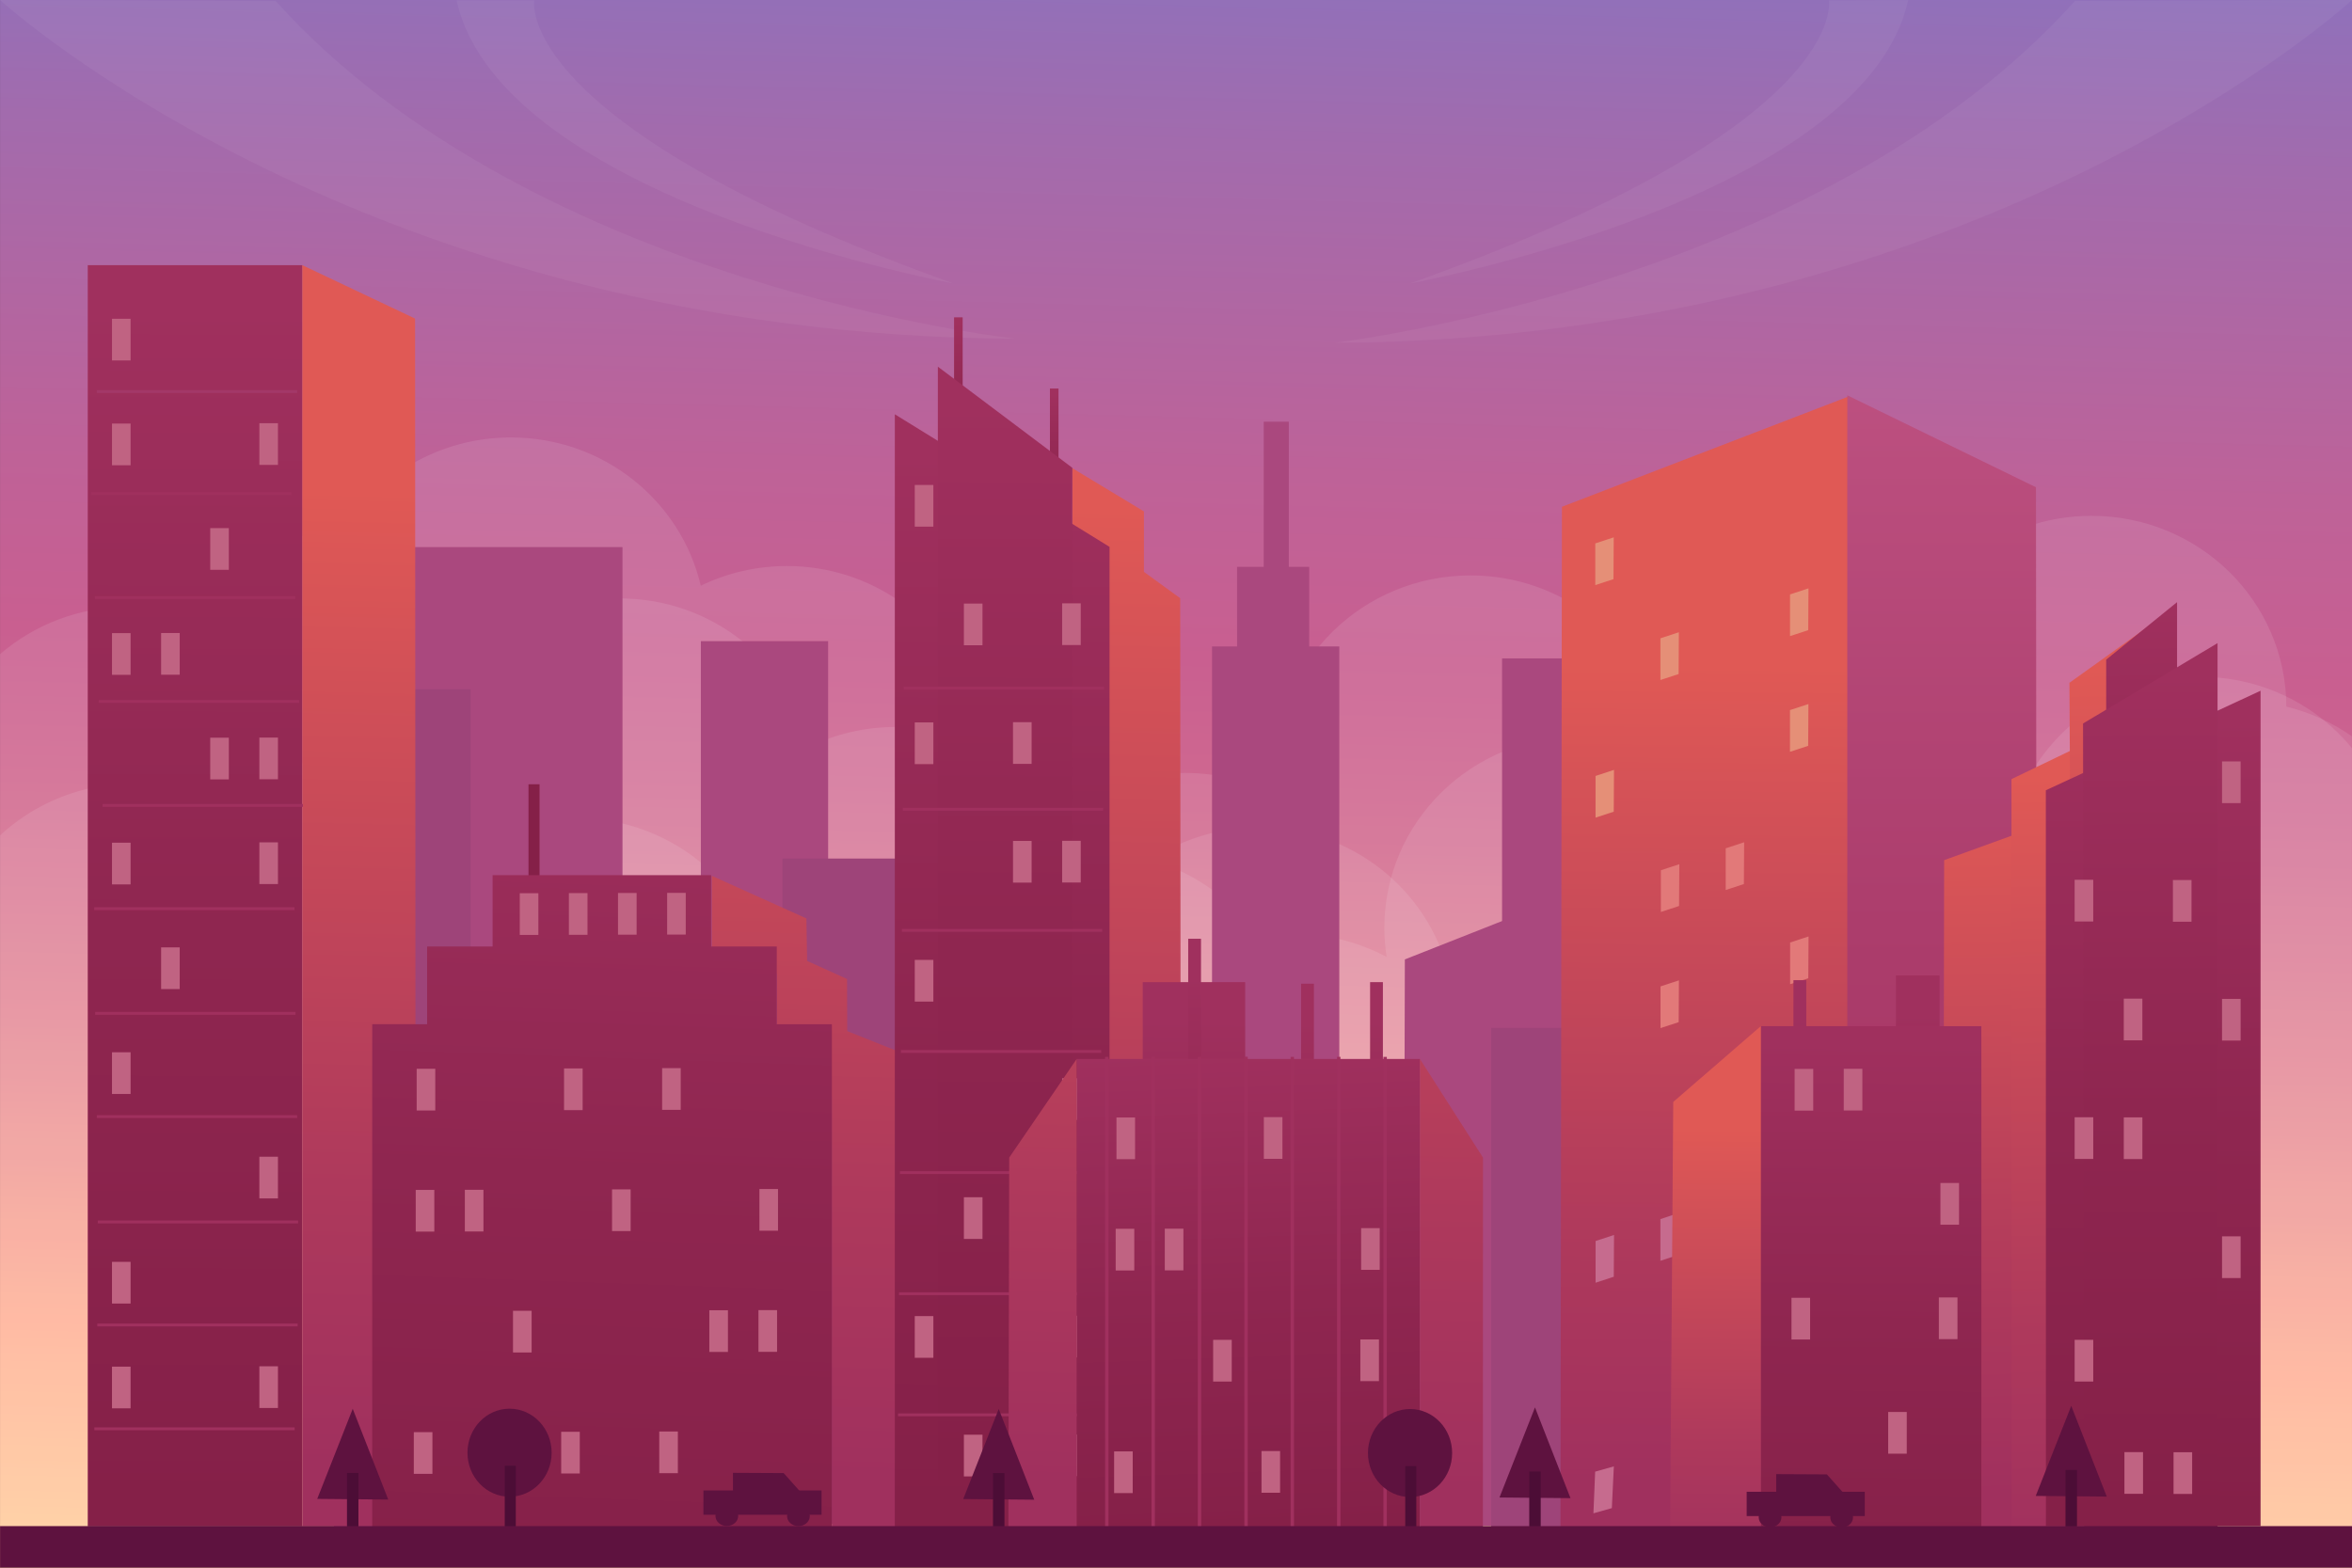 <?xml version="1.0" encoding="utf-8"?>
<!-- Generator: Adobe Illustrator 27.5.0, SVG Export Plug-In . SVG Version: 6.00 Build 0)  -->
<svg version="1.1" xmlns="http://www.w3.org/2000/svg" xmlns:xlink="http://www.w3.org/1999/xlink" x="0px" y="0px"
	 viewBox="0 0 750 500" style="enable-background:new 0 0 750 500;" xml:space="preserve">
<rect x="0" y="0" width="750" height="500" fill="#333333" stroke="none"/>
<g id="BACKGROUND">
	<g>
		<linearGradient id="SVGID_1_" gradientUnits="userSpaceOnUse" x1="366.203" y1="595.688" x2="382.203" y2="-32.312">
			<stop  offset="0" style="stop-color:#FFEF98"/>
			<stop  offset="0.264" style="stop-color:#FFAB8F"/>
			<stop  offset="0.414" style="stop-color:#E38390"/>
			<stop  offset="0.539" style="stop-color:#D06990"/>
			<stop  offset="0.614" style="stop-color:#C95F90"/>
			<stop  offset="0.709" style="stop-color:#BE6298"/>
			<stop  offset="0.876" style="stop-color:#A26BAD"/>
			<stop  offset="1" style="stop-color:#8873C0"/>
		</linearGradient>
		<rect x="0.011" y="-0.001" style="fill:url(#SVGID_1_);" width="750" height="500"/>
		<g>
			<g>
				<defs>
					<rect id="SVGID_00000079448128586567770220000010864003033635260581_" x="0.011" y="-0.006" width="750" height="487.005"/>
				</defs>
				<clipPath id="SVGID_00000114047365920168960730000017660513449053584530_">
					<use xlink:href="#SVGID_00000079448128586567770220000010864003033635260581_"  style="overflow:visible;"/>
				</clipPath>
				<path style="opacity:0.1;clip-path:url(#SVGID_00000114047365920168960730000017660513449053584530_);fill:#FFFFFF;" d="
					M749.956,417.4V234.833c-6.211-4.347-13.271-7.601-20.888-9.474c-0.108-33.615-27.886-60.833-62.142-60.833
					c-29.504,0-54.188,20.196-60.542,47.274c-8.28-4.011-17.594-6.273-27.451-6.273c-20.308,0-38.338,9.568-49.679,24.362
					c-6.689-26.619-31.155-46.363-60.328-46.363c-34.323,0-62.147,27.324-62.147,61.03c0,3.166,0.246,6.275,0.719,9.311
					c-8.794-4.681-18.866-7.34-29.572-7.34c-3.883,0-7.677,0.367-11.363,1.036c-11.157-16.305-30.11-27.036-51.617-27.036
					c-1.879,0-3.734,0.096-5.571,0.257c-8.654-23.478-31.554-40.257-58.449-40.257c-9.859,0-19.176,2.264-27.457,6.277
					c-6.354-27.079-31.038-47.277-60.543-47.277c-22.789,0-42.702,12.053-53.519,30.014c-21.071,0.169-39.638,10.631-50.748,26.521
					c-5.621-1.641-11.57-2.535-17.733-2.535c-15.696,0-30.021,5.726-40.96,15.151v92.411h-0.009v185.886h750L749.956,417.4
					L749.956,417.4z"/>
				<path style="opacity:0.1;clip-path:url(#SVGID_00000114047365920168960730000017660513449053584530_);fill:#FFFFFF;" d="
					M784.622,468.734V286.167c-6.211-4.347-13.271-7.601-20.888-9.474c-0.108-33.615-27.886-60.833-62.142-60.833
					c-29.504,0-54.188,20.196-60.542,47.274c-8.28-4.011-17.594-6.273-27.451-6.273c-20.308,0-38.338,9.568-49.679,24.362
					c-6.689-26.619-31.156-46.363-60.328-46.363c-34.323,0-62.147,27.324-62.147,61.03c0,3.166,0.246,6.275,0.719,9.311
					c-8.794-4.681-18.866-7.34-29.572-7.34c-3.883,0-7.677,0.367-11.363,1.036c-11.157-16.305-30.11-27.036-51.617-27.036
					c-1.879,0-3.734,0.096-5.571,0.257c-8.654-23.478-31.554-40.257-58.449-40.257c-9.859,0-19.176,2.264-27.457,6.277
					c-6.354-27.079-31.038-47.277-60.543-47.277c-22.789,0-42.702,12.053-53.519,30.014c-21.071,0.169-39.638,10.631-50.748,26.521
					c-5.621-1.641-11.57-2.535-17.733-2.535c-15.696,0-30.021,5.726-40.96,15.151v92.411h-0.009v185.886h750L784.622,468.734
					L784.622,468.734z"/>
				<path style="opacity:0.1;clip-path:url(#SVGID_00000114047365920168960730000017660513449053584530_);fill:#FFFFFF;" d="
					M682.622,497.734V315.167c-6.211-4.347-13.271-7.601-20.888-9.474c-0.108-33.615-27.886-60.833-62.142-60.833
					c-29.504,0-54.188,20.196-60.542,47.274c-8.28-4.011-17.594-6.273-27.451-6.273c-20.308,0-38.338,9.568-49.679,24.362
					c-6.689-26.619-31.156-46.363-60.328-46.363c-34.323,0-62.147,27.324-62.147,61.03c0,3.166,0.246,6.275,0.719,9.311
					c-8.794-4.681-18.866-7.34-29.572-7.34c-3.883,0-7.677,0.367-11.363,1.036c-11.157-16.305-30.11-27.036-51.617-27.036
					c-1.879,0-3.734,0.096-5.571,0.257c-8.654-23.478-31.554-40.257-58.449-40.257c-9.859,0-19.176,2.264-27.457,6.277
					c-6.354-27.079-31.038-47.277-60.543-47.277c-22.789,0-42.702,12.053-53.519,30.014c-21.071,0.169-39.638,10.631-50.748,26.521
					c-5.621-1.641-11.57-2.535-17.733-2.535c-15.696,0-30.021,5.726-40.96,15.151v92.411h-0.009v185.886h750L682.622,497.734
					L682.622,497.734z"/>
			</g>
			<g>
				<path style="opacity:0.05;fill:#FFFFFF;" d="M323.846,108.025c0,0-154-16.657-236-107.781L0.011-0.001
					C0.011-0.001,116.846,107.045,323.846,108.025z"/>
				<path style="opacity:0.05;fill:#FFFFFF;" d="M425.513,109.331c0,0,154.214-17.963,236.214-109.087l88.284-0.245
					C750.011-0.001,632.513,108.351,425.513,109.331z"/>
				<path style="opacity:0.05;fill:#FFFFFF;" d="M303.976,90.384c0,0-144.375-26.577-158.375-90.265h24.75
					C170.351,0.119,162.976,39.923,303.976,90.384z"/>
				<path style="opacity:0.05;fill:#FFFFFF;" d="M449.726,90.384c0,0,144.75-26.66,158.75-90.349l-25.292,0.083
					C583.185,0.119,590.726,39.923,449.726,90.384z"/>
			</g>
		</g>
	</g>
</g>
<g id="OBJECTS">
	<g>
		<g>
			<g>
				<g>
					<rect x="106.497" y="174.492" style="fill:#AA487E;" width="92" height="312.836"/>
					<rect x="223.491" y="204.49" style="fill:#AA487E;" width="40.581" height="282.171"/>
					<g>
						<rect x="386.491" y="206.177" style="fill:#AA487E;" width="40.581" height="280.942"/>
						<rect x="394.476" y="180.792" style="fill:#AA487E;" width="23" height="250.571"/>
						<rect x="402.976" y="134.494" style="fill:#AA487E;" width="8" height="250.571"/>
					</g>
					<g>
						<rect x="478.976" y="209.994" style="fill:#AA487E;" width="101.521" height="271.333"/>
						<polygon style="fill:#AA487E;" points="559.438,486.661 447.491,486.661 447.976,305.994 559.438,261.994 						"/>
					</g>
				</g>
				<g>
					<rect x="475.491" y="327.824" style="fill:#9E4479;" width="40.581" height="159.504"/>
					<rect x="249.491" y="273.824" style="fill:#9E4479;" width="40.581" height="212.17"/>
					<rect x="109.491" y="219.824" style="fill:#9E4479;" width="40.581" height="264.171"/>
				</g>
			</g>
			<g>
				<g>
					<g>
						<g>
							
								<linearGradient id="SVGID_00000052096509693800495470000013622940702316458395_" gradientUnits="userSpaceOnUse" x1="542.353" y1="482.205" x2="545.358" y2="162.2">
								<stop  offset="0.028" style="stop-color:#A0305E"/>
								<stop  offset="0.262" style="stop-color:#AE395C"/>
								<stop  offset="0.702" style="stop-color:#D35157"/>
								<stop  offset="0.844" style="stop-color:#E05955"/>
							</linearGradient>
							<polygon style="fill:url(#SVGID_00000052096509693800495470000013622940702316458395_);" points="589.611,486.994 
								497.611,486.994 498.06,161.635 589.611,126.406 							"/>
							
								<linearGradient id="SVGID_00000047021231970280192500000001608200289798977950_" gradientUnits="userSpaceOnUse" x1="619.31" y1="469.268" x2="619.31" y2="37.771">
								<stop  offset="0.028" style="stop-color:#A0305E"/>
								<stop  offset="0.403" style="stop-color:#AC3D6C"/>
								<stop  offset="0.844" style="stop-color:#BE5282"/>
							</linearGradient>
							<polygon style="fill:url(#SVGID_00000047021231970280192500000001608200289798977950_);" points="649.56,486.327 
								589.06,486.327 589.06,126.077 649.226,155.411 							"/>
						</g>
						<g>
							<g>
								<g>
									<g>
										<polygon style="fill:#E58F77;" points="514.501,184.711 508.702,186.61 508.702,173.313 514.584,171.378 										"/>
									</g>
								</g>
							</g>
							<g>
								<g>
									<g>
										<polygon style="fill:#E58F77;" points="535.269,214.982 529.47,216.881 529.47,203.583 535.352,201.649 										"/>
									</g>
									<g>
										<polygon style="fill:#E58F77;" points="576.602,200.982 570.803,202.881 570.803,189.583 576.686,187.649 										"/>
									</g>
								</g>
							</g>
							<g>
								<g>
									<g>
										<polygon style="fill:#E58F77;" points="514.584,258.878 508.785,260.777 508.785,247.479 514.668,245.545 										"/>
									</g>
									<g>
										<polygon style="fill:#E58F77;" points="576.584,237.878 570.785,239.777 570.785,226.479 576.668,224.545 										"/>
									</g>
								</g>
							</g>
							<g>
								<g>
									<g>
										<polygon style="fill:#E27979;" points="535.418,288.961 529.619,290.86 529.619,277.563 535.501,275.628 										"/>
									</g>
									<g>
										<polygon style="fill:#E27979;" points="556.084,281.961 550.285,283.86 550.285,270.563 556.168,268.628 										"/>
									</g>
								</g>
							</g>
							<g>
								<g>
									<g>
										<polygon style="fill:#E27979;" points="535.293,326.003 529.494,327.902 529.494,314.604 535.376,312.67 										"/>
									</g>
									<g>
										<polygon style="fill:#E27979;" points="576.626,312.003 570.827,313.902 570.827,300.604 576.709,298.67 										"/>
									</g>
								</g>
							</g>
							<g>
								<polygon style="fill:#C66B8E;" points="555.938,356.128 550.139,358.027 550.139,344.729 556.022,342.795 								"/>
							</g>
							<g>
								<polygon style="fill:#C66B8E;" points="514.595,407.211 508.796,409.11 508.796,395.813 514.678,393.878 								"/>
								<polygon style="fill:#C66B8E;" points="535.261,400.211 529.462,402.11 529.462,388.813 535.345,386.878 								"/>
							</g>
							<g>
								<polygon style="fill:#C66B8E;" points="576.637,423.568 570.825,425.427 570.916,412.13 576.811,410.235 								"/>
							</g>
							<g>
								<polygon style="fill:#C66B8E;" points="513.98,481.004 508.107,482.66 508.661,469.374 514.619,467.686 								"/>
								<polygon style="fill:#C66B8E;" points="576.801,462.605 570.928,464.261 571.482,450.975 577.44,449.287 								"/>
							</g>
						</g>
					</g>
					<g>
						<g>
							<g>
								<g>
									
										<linearGradient id="SVGID_00000057116731948935350390000000120024830684110764_" gradientUnits="userSpaceOnUse" x1="667.135" y1="484.983" x2="673.597" y2="211.412" gradientTransform="matrix(-1 0 0 1 1305.715 0)">
										<stop  offset="0.028" style="stop-color:#A0305E"/>
										<stop  offset="0.262" style="stop-color:#AE395C"/>
										<stop  offset="0.702" style="stop-color:#D35157"/>
										<stop  offset="0.844" style="stop-color:#E05955"/>
									</linearGradient>
									<polygon style="fill:url(#SVGID_00000057116731948935350390000000120024830684110764_);" points="619.56,487.078 
										652.397,487.078 652.397,262.574 619.943,274.341 									"/>
									
										<linearGradient id="SVGID_00000036237859222760257730000015927975652201290670_" gradientUnits="userSpaceOnUse" x1="649.505" y1="504.386" x2="656.69" y2="200.236" gradientTransform="matrix(-1 0 0 1 1305.715 0)">
										<stop  offset="0.028" style="stop-color:#A0305E"/>
										<stop  offset="0.262" style="stop-color:#AE395C"/>
										<stop  offset="0.702" style="stop-color:#D35157"/>
										<stop  offset="0.844" style="stop-color:#E05955"/>
									</linearGradient>
									<polygon style="fill:url(#SVGID_00000036237859222760257730000015927975652201290670_);" points="641.447,487.077 
										664.259,487.077 664.259,237.48 641.409,248.499 									"/>
									
										<linearGradient id="SVGID_00000003102643301651751080000002763238168389711490_" gradientUnits="userSpaceOnUse" x1="629.533" y1="506.885" x2="637.766" y2="158.346" gradientTransform="matrix(-1 0 0 1 1305.715 0)">
										<stop  offset="0.028" style="stop-color:#A0305E"/>
										<stop  offset="0.262" style="stop-color:#AE395C"/>
										<stop  offset="0.702" style="stop-color:#D35157"/>
										<stop  offset="0.844" style="stop-color:#E05955"/>
									</linearGradient>
									<polygon style="fill:url(#SVGID_00000003102643301651751080000002763238168389711490_);" points="661.447,487.077 
										684.259,487.077 683.227,201.077 659.893,217.773 									"/>
								</g>
								<g>
									
										<linearGradient id="SVGID_00000088811378917791781240000004762891688218411691_" gradientUnits="userSpaceOnUse" x1="618.633" y1="483.109" x2="619.539" y2="228.528" gradientTransform="matrix(-1 0 0 1 1305.715 0)">
										<stop  offset="0" style="stop-color:#852048"/>
										<stop  offset="0.479" style="stop-color:#8F2650"/>
										<stop  offset="1" style="stop-color:#A0305E"/>
									</linearGradient>
									<polygon style="fill:url(#SVGID_00000088811378917791781240000004762891688218411691_);" points="652.398,486.744 
										720.843,486.744 720.843,220.305 652.373,252.051 									"/>
									<g>
										
											<linearGradient id="SVGID_00000123416572549463155280000009257796014004862345_" gradientUnits="userSpaceOnUse" x1="620.957" y1="356.929" x2="623.29" y2="194.262" gradientTransform="matrix(-1 0 0 1 1305.715 0)">
											<stop  offset="0" style="stop-color:#852048"/>
											<stop  offset="0.479" style="stop-color:#8F2650"/>
											<stop  offset="1" style="stop-color:#A0305E"/>
										</linearGradient>
										<polygon style="fill:url(#SVGID_00000123416572549463155280000009257796014004862345_);" points="694.215,246.805 
											671.619,265.139 671.619,210.384 694.215,192.05 										"/>
									</g>
									
										<linearGradient id="SVGID_00000050624310023861111450000001707249515708364423_" gradientUnits="userSpaceOnUse" x1="619.383" y1="483.177" x2="620.342" y2="213.765" gradientTransform="matrix(-1 0 0 1 1305.715 0)">
										<stop  offset="0" style="stop-color:#852048"/>
										<stop  offset="0.479" style="stop-color:#8F2650"/>
										<stop  offset="1" style="stop-color:#A0305E"/>
									</linearGradient>
									<polygon style="fill:url(#SVGID_00000050624310023861111450000001707249515708364423_);" points="664.565,487.077 
										707.123,487.077 707.123,205.117 664.236,230.748 									"/>
								</g>
							</g>
							<g>
								<g>
									
										<rect x="708.554" y="242.846" transform="matrix(-1 -4.508139e-11 4.508139e-11 -1 1423.039 498.99)" style="fill:#C06382;" width="5.931" height="13.298"/>
								</g>
								<g>
									
										<rect x="692.889" y="280.677" transform="matrix(-1 -4.477497e-11 4.477497e-11 -1 1391.71 574.652)" style="fill:#C06382;" width="5.931" height="13.298"/>
									
										<rect x="661.56" y="280.601" transform="matrix(-1 -4.508139e-11 4.508139e-11 -1 1329.051 574.5)" style="fill:#C06382;" width="5.931" height="13.298"/>
								</g>
								<g>
									
										<rect x="708.554" y="318.584" transform="matrix(-1 -4.508139e-11 4.508139e-11 -1 1423.039 650.466)" style="fill:#C06382;" width="5.931" height="13.298"/>
									
										<rect x="677.224" y="318.508" transform="matrix(-1 -4.477497e-11 4.477497e-11 -1 1360.38 650.314)" style="fill:#C06382;" width="5.931" height="13.298"/>
								</g>
								<g>
									
										<rect x="677.224" y="356.377" transform="matrix(-1 -4.477497e-11 4.477497e-11 -1 1360.38 726.052)" style="fill:#C06382;" width="5.931" height="13.298"/>
									
										<rect x="661.56" y="356.339" transform="matrix(-1 -4.508139e-11 4.508139e-11 -1 1329.051 725.976)" style="fill:#C06382;" width="5.931" height="13.298"/>
								</g>
								<g>
									
										<rect x="708.554" y="394.322" transform="matrix(-1 -4.508139e-11 4.508139e-11 -1 1423.039 801.942)" style="fill:#C06382;" width="5.931" height="13.298"/>
								</g>
								<g>
									
										<rect x="661.56" y="427.327" transform="matrix(-1 -4.508139e-11 4.508139e-11 -1 1329.051 867.952)" style="fill:#C06382;" width="5.931" height="13.298"/>
								</g>
								<g>
									
										<rect x="693.094" y="463.179" transform="matrix(-1 -4.477497e-11 4.477497e-11 -1 1392.12 939.655)" style="fill:#C06382;" width="5.931" height="13.298"/>
									
										<rect x="677.429" y="463.141" transform="matrix(-1 -4.477497e-11 4.477497e-11 -1 1360.79 939.579)" style="fill:#C06382;" width="5.931" height="13.298"/>
								</g>
							</g>
						</g>
						<g>
							
								<linearGradient id="SVGID_00000183950751452754769010000015915547349439450754_" gradientUnits="userSpaceOnUse" x1="573.579" y1="456.202" x2="574.307" y2="324.505">
								<stop  offset="0" style="stop-color:#852048"/>
								<stop  offset="0.479" style="stop-color:#8F2650"/>
								<stop  offset="1" style="stop-color:#A0305E"/>
							</linearGradient>
							
								<rect x="571.893" y="312.619" style="fill:url(#SVGID_00000183950751452754769010000015915547349439450754_);" width="4.083" height="158.333"/>
							
								<linearGradient id="SVGID_00000010294802180681149370000015781278374529970868_" gradientUnits="userSpaceOnUse" x1="611.162" y1="454.724" x2="611.89" y2="322.982">
								<stop  offset="0" style="stop-color:#852048"/>
								<stop  offset="0.479" style="stop-color:#8F2650"/>
								<stop  offset="1" style="stop-color:#A0305E"/>
							</linearGradient>
							
								<rect x="604.56" y="311.119" style="fill:url(#SVGID_00000010294802180681149370000015781278374529970868_);" width="13.917" height="158.333"/>
							<g>
								<g>
									
										<linearGradient id="SVGID_00000089556447480652695240000014390064111971751557_" gradientUnits="userSpaceOnUse" x1="595.791" y1="506.104" x2="597.291" y2="332.113">
										<stop  offset="0" style="stop-color:#852048"/>
										<stop  offset="0.479" style="stop-color:#8F2650"/>
										<stop  offset="1" style="stop-color:#A0305E"/>
									</linearGradient>
									
										<rect x="561.476" y="327.286" style="fill:url(#SVGID_00000089556447480652695240000014390064111971751557_);" width="70.333" height="160"/>
									
										<linearGradient id="SVGID_00000075138342617541592190000016667049821079096247_" gradientUnits="userSpaceOnUse" x1="546.771" y1="506.075" x2="548.269" y2="332.29">
										<stop  offset="0.028" style="stop-color:#A0305E"/>
										<stop  offset="0.262" style="stop-color:#AE395C"/>
										<stop  offset="0.702" style="stop-color:#D35157"/>
										<stop  offset="0.844" style="stop-color:#E05955"/>
									</linearGradient>
									<polygon style="fill:url(#SVGID_00000075138342617541592190000016667049821079096247_);" points="561.476,327.286 
										533.56,351.452 532.56,487.452 561.476,487.286 									"/>
								</g>
								<g>
									<g>
										<rect x="572.267" y="340.918" style="fill:#C06382;" width="5.931" height="13.298"/>
										<rect x="587.931" y="340.88" style="fill:#C06382;" width="5.931" height="13.298"/>
									</g>
									<g>
										<rect x="618.761" y="377.304" style="fill:#C06382;" width="5.931" height="13.298"/>
									</g>
									<g>
										<rect x="571.267" y="413.918" style="fill:#C06382;" width="5.931" height="13.298"/>
										<rect x="618.261" y="413.804" style="fill:#C06382;" width="5.931" height="13.298"/>
									</g>
									<g>
										<rect x="602.096" y="450.342" style="fill:#C06382;" width="5.931" height="13.298"/>
									</g>
								</g>
							</g>
						</g>
					</g>
				</g>
				<g>
					<g>
						<g>
							
								<linearGradient id="SVGID_00000034051808032937371610000010642604316292215227_" gradientUnits="userSpaceOnUse" x1="61.511" y1="481.289" x2="62.88" y2="96.687">
								<stop  offset="0" style="stop-color:#852048"/>
								<stop  offset="0.479" style="stop-color:#8F2650"/>
								<stop  offset="1" style="stop-color:#A0305E"/>
							</linearGradient>
							
								<rect x="27.984" y="84.571" style="fill:url(#SVGID_00000034051808032937371610000010642604316292215227_);" width="68.445" height="402.273"/>
							
								<linearGradient id="SVGID_00000047759879449365799640000015435496134538707593_" gradientUnits="userSpaceOnUse" x1="109.94" y1="477.918" x2="118.94" y2="96.937">
								<stop  offset="0.028" style="stop-color:#A0305E"/>
								<stop  offset="0.262" style="stop-color:#AE395C"/>
								<stop  offset="0.702" style="stop-color:#D35157"/>
								<stop  offset="0.844" style="stop-color:#E05955"/>
							</linearGradient>
							<polygon style="fill:url(#SVGID_00000047759879449365799640000015435496134538707593_);" points="132.56,486.848 
								96.401,486.848 96.401,84.575 132.362,101.609 							"/>
						</g>
						<g>
							<g>
								<g>
									<rect x="35.709" y="101.671" style="fill:#C06382;" width="5.931" height="13.298"/>
									<rect x="35.709" y="135.092" style="fill:#C06382;" width="5.931" height="13.298"/>
									<rect x="82.703" y="134.978" style="fill:#C06382;" width="5.931" height="13.298"/>
									<rect x="67.038" y="168.436" style="fill:#C06382;" width="5.931" height="13.298"/>
									<rect x="35.709" y="201.933" style="fill:#C06382;" width="5.931" height="13.298"/>
									<rect x="51.374" y="201.895" style="fill:#C06382;" width="5.931" height="13.298"/>
									<rect x="67.038" y="235.278" style="fill:#C06382;" width="5.931" height="13.298"/>
									<rect x="82.703" y="235.24" style="fill:#C06382;" width="5.931" height="13.298"/>
									<rect x="35.709" y="268.774" style="fill:#C06382;" width="5.931" height="13.298"/>
									<rect x="82.703" y="268.66" style="fill:#C06382;" width="5.931" height="13.298"/>
									<rect x="51.374" y="302.157" style="fill:#C06382;" width="5.931" height="13.298"/>
									<rect x="35.709" y="335.615" style="fill:#C06382;" width="5.931" height="13.298"/>
									<rect x="82.703" y="368.922" style="fill:#C06382;" width="5.931" height="13.298"/>
									<rect x="35.709" y="402.456" style="fill:#C06382;" width="5.931" height="13.298"/>
									<rect x="35.709" y="435.877" style="fill:#C06382;" width="5.931" height="13.298"/>
									<rect x="82.703" y="435.763" style="fill:#C06382;" width="5.931" height="13.298"/>
								</g>
							</g>
							<g>
								<rect x="29.055" y="156.968" style="fill:#A0305E;" width="63.875" height="0.913"/>
								<rect x="30.88" y="124.422" style="fill:#A33868;" width="63.875" height="0.913"/>
								<rect x="30.272" y="190.123" style="fill:#A0305E;" width="63.875" height="0.913"/>
								<rect x="31.489" y="223.277" style="fill:#A0305E;" width="63.875" height="0.913"/>
								<rect x="32.705" y="256.431" style="fill:#A0305E;" width="63.875" height="0.913"/>
								<rect x="30.044" y="289.358" style="fill:#A0305E;" width="63.875" height="0.913"/>
								<rect x="30.348" y="322.74" style="fill:#A0305E;" width="63.875" height="0.913"/>
								<rect x="30.88" y="355.667" style="fill:#A0305E;" width="63.875" height="0.913"/>
								<rect x="31.184" y="389.277" style="fill:#A0305E;" width="63.875" height="0.913"/>
								<rect x="31.032" y="422.127" style="fill:#A0305E;" width="63.875" height="0.913"/>
								<rect x="30.082" y="455.244" style="fill:#A0305E;" width="63.875" height="0.913"/>
							</g>
						</g>
					</g>
					<g>
						<g>
							<rect x="168.526" y="250.136" style="fill:#852048;" width="3.528" height="66.096"/>
							<g>
								<g>
									
										<linearGradient id="SVGID_00000059268688192858507570000000568157915463434420_" gradientUnits="userSpaceOnUse" x1="274.944" y1="481.816" x2="283.943" y2="100.835">
										<stop  offset="0.028" style="stop-color:#A0305E"/>
										<stop  offset="0.262" style="stop-color:#AE395C"/>
										<stop  offset="0.702" style="stop-color:#D35157"/>
										<stop  offset="0.844" style="stop-color:#E05955"/>
									</linearGradient>
									<polygon style="fill:url(#SVGID_00000059268688192858507570000000568157915463434420_);" points="288.174,487.614 
										265.236,487.614 265.236,326.906 288.03,335.986 									"/>
									
										<linearGradient id="SVGID_00000054252453485982191640000012692620361950906504_" gradientUnits="userSpaceOnUse" x1="255.281" y1="481.352" x2="264.281" y2="100.371">
										<stop  offset="0.028" style="stop-color:#A0305E"/>
										<stop  offset="0.262" style="stop-color:#AE395C"/>
										<stop  offset="0.702" style="stop-color:#D35157"/>
										<stop  offset="0.844" style="stop-color:#E05955"/>
									</linearGradient>
									<polygon style="fill:url(#SVGID_00000054252453485982191640000012692620361950906504_);" points="270.216,349.687 
										247.691,349.687 247.691,302.106 270.107,312.246 									"/>
									
										<linearGradient id="SVGID_00000069377834814364228320000004434487780547474607_" gradientUnits="userSpaceOnUse" x1="237.836" y1="480.94" x2="246.836" y2="99.959">
										<stop  offset="0.028" style="stop-color:#A0305E"/>
										<stop  offset="0.262" style="stop-color:#AE395C"/>
										<stop  offset="0.702" style="stop-color:#D35157"/>
										<stop  offset="0.844" style="stop-color:#E05955"/>
									</linearGradient>
									<polygon style="fill:url(#SVGID_00000069377834814364228320000004434487780547474607_);" points="257.453,310.542 
										227.006,310.542 227.006,279.352 257.148,292.932 									"/>
								</g>
								
									<linearGradient id="SVGID_00000100367746915244750150000009253826898319577789_" gradientUnits="userSpaceOnUse" x1="188.319" y1="512.243" x2="198.319" y2="225.243">
									<stop  offset="0" style="stop-color:#852048"/>
									<stop  offset="0.479" style="stop-color:#8F2650"/>
									<stop  offset="1" style="stop-color:#A0305E"/>
								</linearGradient>
								<polygon style="fill:url(#SVGID_00000100367746915244750150000009253826898319577789_);" points="247.7,326.665 
									247.7,301.879 226.762,301.879 226.762,279.125 157.082,279.125 157.082,301.879 136.207,301.879 136.207,326.665 
									118.691,326.665 118.691,487.6 265.271,487.6 265.271,326.665 								"/>
							</g>
						</g>
						<g>
							<g>
								<rect x="165.742" y="284.886" style="fill:#C06382;" width="5.931" height="13.298"/>
								<rect x="181.407" y="284.848" style="fill:#C06382;" width="5.931" height="13.298"/>
								<rect x="197.071" y="284.81" style="fill:#C06382;" width="5.931" height="13.298"/>
								<rect x="212.736" y="284.772" style="fill:#C06382;" width="5.931" height="13.298"/>
							</g>
							<g>
								<g>
									<g>
										<rect x="132.867" y="340.881" style="fill:#C06382;" width="5.931" height="13.298"/>
										<rect x="179.862" y="340.767" style="fill:#C06382;" width="5.931" height="13.298"/>
									</g>
									<g>
										<rect x="211.136" y="340.672" style="fill:#C06382;" width="5.931" height="13.298"/>
									</g>
								</g>
								<g>
									<g>
										<rect x="132.563" y="379.511" style="fill:#C06382;" width="5.931" height="13.298"/>
										<rect x="148.228" y="379.473" style="fill:#C06382;" width="5.931" height="13.298"/>
									</g>
									<g>
										<rect x="195.167" y="379.34" style="fill:#C06382;" width="5.931" height="13.298"/>
										<rect x="242.161" y="379.226" style="fill:#C06382;" width="5.931" height="13.298"/>
									</g>
								</g>
								<g>
									<g>
										<rect x="163.589" y="418.064" style="fill:#C06382;" width="5.931" height="13.298"/>
									</g>
									<g>
										<rect x="226.192" y="417.893" style="fill:#C06382;" width="5.931" height="13.298"/>
										<rect x="241.857" y="417.855" style="fill:#C06382;" width="5.931" height="13.298"/>
									</g>
								</g>
								<g>
									<g>
										<rect x="131.955" y="456.77" style="fill:#C06382;" width="5.931" height="13.298"/>
										<rect x="178.949" y="456.656" style="fill:#C06382;" width="5.931" height="13.298"/>
									</g>
									<g>
										<rect x="210.223" y="456.56" style="fill:#C06382;" width="5.931" height="13.298"/>
									</g>
								</g>
							</g>
						</g>
					</g>
					<g>
						<g>
							<g>
								
									<linearGradient id="SVGID_00000099630463509219731440000015480795792870957447_" gradientUnits="userSpaceOnUse" x1="361.575" y1="483.862" x2="370.575" y2="102.882">
									<stop  offset="0.028" style="stop-color:#A0305E"/>
									<stop  offset="0.262" style="stop-color:#AE395C"/>
									<stop  offset="0.702" style="stop-color:#D35157"/>
									<stop  offset="0.844" style="stop-color:#E05955"/>
								</linearGradient>
								<polygon style="fill:url(#SVGID_00000099630463509219731440000015480795792870957447_);" points="376.599,487.05 
									353.786,487.05 353.786,174.402 376.333,190.789 								"/>
								
									<linearGradient id="SVGID_00000141417228781685015690000018075614298950665099_" gradientUnits="userSpaceOnUse" x1="349.127" y1="483.568" x2="358.126" y2="102.587">
									<stop  offset="0.028" style="stop-color:#A0305E"/>
									<stop  offset="0.262" style="stop-color:#AE395C"/>
									<stop  offset="0.702" style="stop-color:#D35157"/>
									<stop  offset="0.844" style="stop-color:#E05955"/>
								</linearGradient>
								<polygon style="fill:url(#SVGID_00000141417228781685015690000018075614298950665099_);" points="364.736,461.956 
									341.924,461.956 341.924,149.308 364.774,163.11 								"/>
							</g>
							<g>
								
									<linearGradient id="SVGID_00000170964527271960305480000006958905797514755220_" gradientUnits="userSpaceOnUse" x1="318.948" y1="482.166" x2="320.155" y2="143.046">
									<stop  offset="0" style="stop-color:#852048"/>
									<stop  offset="0.479" style="stop-color:#8F2650"/>
									<stop  offset="1" style="stop-color:#A0305E"/>
								</linearGradient>
								<polygon style="fill:url(#SVGID_00000170964527271960305480000006958905797514755220_);" points="353.785,487.05 
									285.34,487.05 285.34,132.133 353.81,174.421 								"/>
								<g>
									
										<linearGradient id="SVGID_00000070088841847930781820000012402275391076369072_" gradientUnits="userSpaceOnUse" x1="305.505" y1="155.199" x2="305.691" y2="102.872">
										<stop  offset="0" style="stop-color:#852048"/>
										<stop  offset="0.479" style="stop-color:#8F2650"/>
										<stop  offset="1" style="stop-color:#A0305E"/>
									</linearGradient>
									
										<rect x="304.23" y="101.212" style="fill:url(#SVGID_00000070088841847930781820000012402275391076369072_);" width="2.738" height="54.755"/>
									
										<linearGradient id="SVGID_00000163763172204935777480000005889937245101177768_" gradientUnits="userSpaceOnUse" x1="336.074" y1="177.906" x2="336.26" y2="125.579">
										<stop  offset="0" style="stop-color:#852048"/>
										<stop  offset="0.479" style="stop-color:#8F2650"/>
										<stop  offset="1" style="stop-color:#A0305E"/>
									</linearGradient>
									
										<rect x="334.799" y="123.919" style="fill:url(#SVGID_00000163763172204935777480000005889937245101177768_);" width="2.738" height="54.755"/>
								</g>
								
									<linearGradient id="SVGID_00000036957825263350865240000006931158469171190938_" gradientUnits="userSpaceOnUse" x1="319.725" y1="466.932" x2="320.932" y2="127.811">
									<stop  offset="0" style="stop-color:#852048"/>
									<stop  offset="0.479" style="stop-color:#8F2650"/>
									<stop  offset="1" style="stop-color:#A0305E"/>
								</linearGradient>
								<polygon style="fill:url(#SVGID_00000036957825263350865240000006931158469171190938_);" points="341.618,471.861 
									299.06,471.861 299.06,116.945 341.947,149.208 								"/>
							</g>
						</g>
						<g>
							<g>
								<g>
									<rect x="291.698" y="154.674" style="fill:#C06382;" width="5.931" height="13.298"/>
								</g>
								<g>
									<rect x="307.363" y="192.505" style="fill:#C06382;" width="5.931" height="13.298"/>
									<rect x="338.692" y="192.429" style="fill:#C06382;" width="5.931" height="13.298"/>
								</g>
								<g>
									<rect x="291.698" y="230.412" style="fill:#C06382;" width="5.931" height="13.298"/>
									<rect x="323.027" y="230.336" style="fill:#C06382;" width="5.931" height="13.298"/>
								</g>
								<g>
									<rect x="323.027" y="268.205" style="fill:#C06382;" width="5.931" height="13.298"/>
									<rect x="338.692" y="268.167" style="fill:#C06382;" width="5.931" height="13.298"/>
								</g>
								<g>
									<rect x="291.698" y="306.15" style="fill:#C06382;" width="5.931" height="13.298"/>
								</g>
								<g>
									<rect x="338.692" y="343.905" style="fill:#C06382;" width="5.931" height="13.298"/>
								</g>
								<g>
									<rect x="307.363" y="381.85" style="fill:#C06382;" width="5.931" height="13.298"/>
									<rect x="323.027" y="381.812" style="fill:#C06382;" width="5.931" height="13.298"/>
								</g>
								<g>
									<rect x="291.698" y="419.757" style="fill:#C06382;" width="5.931" height="13.298"/>
									<rect x="338.692" y="419.643" style="fill:#C06382;" width="5.931" height="13.298"/>
								</g>
								<g>
									<rect x="307.363" y="457.588" style="fill:#C06382;" width="5.931" height="13.298"/>
									<rect x="338.692" y="457.512" style="fill:#C06382;" width="5.931" height="13.298"/>
								</g>
							</g>
							<g>
								<rect x="288.195" y="219.019" style="fill:#A0305E;" width="63.875" height="0.913"/>
								<rect x="287.891" y="257.648" style="fill:#A0305E;" width="63.875" height="0.913"/>
								<rect x="287.586" y="296.278" style="fill:#A0305E;" width="63.875" height="0.913"/>
								<rect x="287.282" y="334.907" style="fill:#A0305E;" width="63.875" height="0.913"/>
								<rect x="286.978" y="373.536" style="fill:#A0305E;" width="63.875" height="0.913"/>
								<rect x="286.674" y="412.166" style="fill:#A0305E;" width="63.875" height="0.913"/>
								<rect x="286.37" y="450.795" style="fill:#A0305E;" width="63.875" height="0.913"/>
							</g>
						</g>
					</g>
				</g>
				<g>
					<g>
						
							<linearGradient id="SVGID_00000000192337117792241180000007572790622735623058_" gradientUnits="userSpaceOnUse" x1="380.37" y1="456.891" x2="381.099" y2="325.063">
							<stop  offset="0" style="stop-color:#852048"/>
							<stop  offset="0.479" style="stop-color:#8F2650"/>
							<stop  offset="1" style="stop-color:#A0305E"/>
						</linearGradient>
						
							<rect x="364.393" y="313.244" style="fill:url(#SVGID_00000000192337117792241180000007572790622735623058_);" width="32.667" height="158.333"/>
						
							<linearGradient id="SVGID_00000020385973129047422910000017835793657262546590_" gradientUnits="userSpaceOnUse" x1="416.579" y1="457.327" x2="417.307" y2="325.63">
							<stop  offset="0" style="stop-color:#852048"/>
							<stop  offset="0.479" style="stop-color:#8F2650"/>
							<stop  offset="1" style="stop-color:#A0305E"/>
						</linearGradient>
						
							<rect x="414.893" y="313.744" style="fill:url(#SVGID_00000020385973129047422910000017835793657262546590_);" width="4.083" height="158.333"/>
						
							<linearGradient id="SVGID_00000064343379800712783630000013994061770749893271_" gradientUnits="userSpaceOnUse" x1="380.579" y1="442.994" x2="381.307" y2="311.297">
							<stop  offset="0" style="stop-color:#852048"/>
							<stop  offset="0.479" style="stop-color:#8F2650"/>
							<stop  offset="1" style="stop-color:#A0305E"/>
						</linearGradient>
						
							<rect x="378.893" y="299.411" style="fill:url(#SVGID_00000064343379800712783630000013994061770749893271_);" width="4.083" height="158.333"/>
						
							<linearGradient id="SVGID_00000085222814384947573500000005025670228318710956_" gradientUnits="userSpaceOnUse" x1="438.579" y1="456.827" x2="439.307" y2="325.13">
							<stop  offset="0" style="stop-color:#852048"/>
							<stop  offset="0.479" style="stop-color:#8F2650"/>
							<stop  offset="1" style="stop-color:#A0305E"/>
						</linearGradient>
						
							<rect x="436.893" y="313.244" style="fill:url(#SVGID_00000085222814384947573500000005025670228318710956_);" width="4.083" height="158.333"/>
					</g>
					<g>
						
							<linearGradient id="SVGID_00000031205355305631737890000002692165396910200745_" gradientUnits="userSpaceOnUse" x1="400.733" y1="487.688" x2="395.352" y2="334.862">
							<stop  offset="0" style="stop-color:#852048"/>
							<stop  offset="0.479" style="stop-color:#8F2650"/>
							<stop  offset="1" style="stop-color:#A0305E"/>
						</linearGradient>
						
							<rect x="343.372" y="337.746" style="fill:url(#SVGID_00000031205355305631737890000002692165396910200745_);" width="109.42" height="149.331"/>
						
							<linearGradient id="SVGID_00000155145780594282819730000002709634672138376327_" gradientUnits="userSpaceOnUse" x1="331.273" y1="483.147" x2="340.273" y2="102.166">
							<stop  offset="0.028" style="stop-color:#A0305E"/>
							<stop  offset="0.262" style="stop-color:#AE395C"/>
							<stop  offset="0.702" style="stop-color:#D35157"/>
							<stop  offset="0.844" style="stop-color:#E05955"/>
						</linearGradient>
						<polygon style="fill:url(#SVGID_00000155145780594282819730000002709634672138376327_);" points="343.334,487.03 
							321.56,487.03 321.813,369.202 343.334,337.746 						"/>
						
							<linearGradient id="SVGID_00000073702113113420044600000011332922078547576986_" gradientUnits="userSpaceOnUse" x1="461.084" y1="486.213" x2="470.084" y2="105.232">
							<stop  offset="0.028" style="stop-color:#A0305E"/>
							<stop  offset="0.262" style="stop-color:#AE395C"/>
							<stop  offset="0.702" style="stop-color:#D35157"/>
							<stop  offset="0.844" style="stop-color:#E05955"/>
						</linearGradient>
						<polygon style="fill:url(#SVGID_00000073702113113420044600000011332922078547576986_);" points="472.866,487.049 
							452.789,487.049 452.789,337.765 472.893,369.202 						"/>
					</g>
					<g>
						<g>
							<g>
								<g>
									<rect x="356.015" y="356.411" style="fill:#C06382;" width="5.931" height="13.298"/>
									<rect x="403.009" y="356.297" style="fill:#C06382;" width="5.931" height="13.298"/>
								</g>
							</g>
							<g>
								<g>
									<rect x="355.765" y="391.911" style="fill:#C06382;" width="5.931" height="13.298"/>
									<rect x="371.429" y="391.873" style="fill:#C06382;" width="5.931" height="13.298"/>
								</g>
								<g>
									<rect x="434.033" y="391.702" style="fill:#C06382;" width="5.931" height="13.298"/>
								</g>
							</g>
							<g>
								<g>
									<rect x="386.844" y="427.335" style="fill:#C06382;" width="5.931" height="13.298"/>
								</g>
								<g>
									<rect x="433.783" y="427.202" style="fill:#C06382;" width="5.931" height="13.298"/>
								</g>
							</g>
							<g>
								<g>
									<rect x="355.265" y="462.911" style="fill:#C06382;" width="5.931" height="13.298"/>
									<rect x="402.259" y="462.797" style="fill:#C06382;" width="5.931" height="13.298"/>
								</g>
							</g>
						</g>
						<g>
							<rect x="352.393" y="337.077" style="fill:#A0305E;" width="1.079" height="150"/>
							<rect x="367.186" y="337.077" style="fill:#A0305E;" width="1.079" height="150"/>
							<rect x="381.957" y="337.077" style="fill:#A0305E;" width="1.079" height="150"/>
							<rect x="396.802" y="337.036" style="fill:#A0305E;" width="1.079" height="150"/>
							<rect x="411.542" y="337.077" style="fill:#A0305E;" width="1.079" height="150"/>
							<rect x="426.355" y="337.067" style="fill:#A0305E;" width="1.079" height="150"/>
							<rect x="441.148" y="337.083" style="fill:#A0305E;" width="1.079" height="150"/>
						</g>
					</g>
				</g>
			</g>
		</g>
		<g>
			<g>
				<g>
					<g>
						<g>
							<ellipse style="fill:#5E123F;" cx="162.487" cy="463.328" rx="13.422" ry="14.036"/>
							<rect x="160.948" y="467.494" style="fill:#4C0D36;" width="3.528" height="21.629"/>
						</g>
						<g>
							<ellipse style="fill:#5E123F;" cx="449.633" cy="463.432" rx="13.422" ry="14.036"/>
							<rect x="448.094" y="467.598" style="fill:#4C0D36;" width="3.528" height="21.629"/>
						</g>
					</g>
					<g>
						<g>
							<polygon style="fill:#5E123F;" points="112.476,449.327 101.154,478.058 123.799,478.27 							"/>
							<rect x="110.646" y="469.777" style="fill:#4C0D36;" width="3.651" height="22.381"/>
						</g>
						<g>
							<polygon style="fill:#5E123F;" points="318.473,449.378 307.151,478.109 329.796,478.32 							"/>
							<rect x="316.643" y="469.827" style="fill:#4C0D36;" width="3.651" height="22.381"/>
						</g>
						<g>
							<polygon style="fill:#5E123F;" points="489.473,448.878 478.151,477.609 500.796,477.82 							"/>
							<rect x="487.643" y="469.327" style="fill:#4C0D36;" width="3.651" height="22.381"/>
						</g>
						<g>
							<polygon style="fill:#5E123F;" points="660.473,448.378 649.151,477.109 671.796,477.32 							"/>
							<rect x="658.643" y="468.827" style="fill:#4C0D36;" width="3.651" height="22.381"/>
						</g>
					</g>
				</g>
				<g>
					<g>
						<g>
							<polygon style="fill:#5E123F;" points="256.726,477.494 233.726,477.494 233.726,469.744 249.893,469.827 							"/>
							<rect x="224.31" y="475.369" style="fill:#5E123F;" width="37.667" height="7.75"/>
						</g>
						<ellipse style="fill:#5E123F;" cx="231.768" cy="483.494" rx="3.625" ry="3.208"/>
						<ellipse style="fill:#5E123F;" cx="254.601" cy="483.536" rx="3.625" ry="3.208"/>
					</g>
					<g>
						<g>
							<polygon style="fill:#5E123F;" points="589.393,477.911 566.393,477.911 566.393,470.161 582.56,470.244 							"/>
							<rect x="556.976" y="475.786" style="fill:#5E123F;" width="37.667" height="7.75"/>
						</g>
						<ellipse style="fill:#5E123F;" cx="564.435" cy="483.911" rx="3.625" ry="3.208"/>
						<ellipse style="fill:#5E123F;" cx="587.268" cy="483.952" rx="3.625" ry="3.208"/>
					</g>
				</g>
			</g>
			<rect x="0.019" y="486.744" style="fill:#5E123F;" width="753.353" height="13.23"/>
		</g>
	</g>
</g>
</svg>
